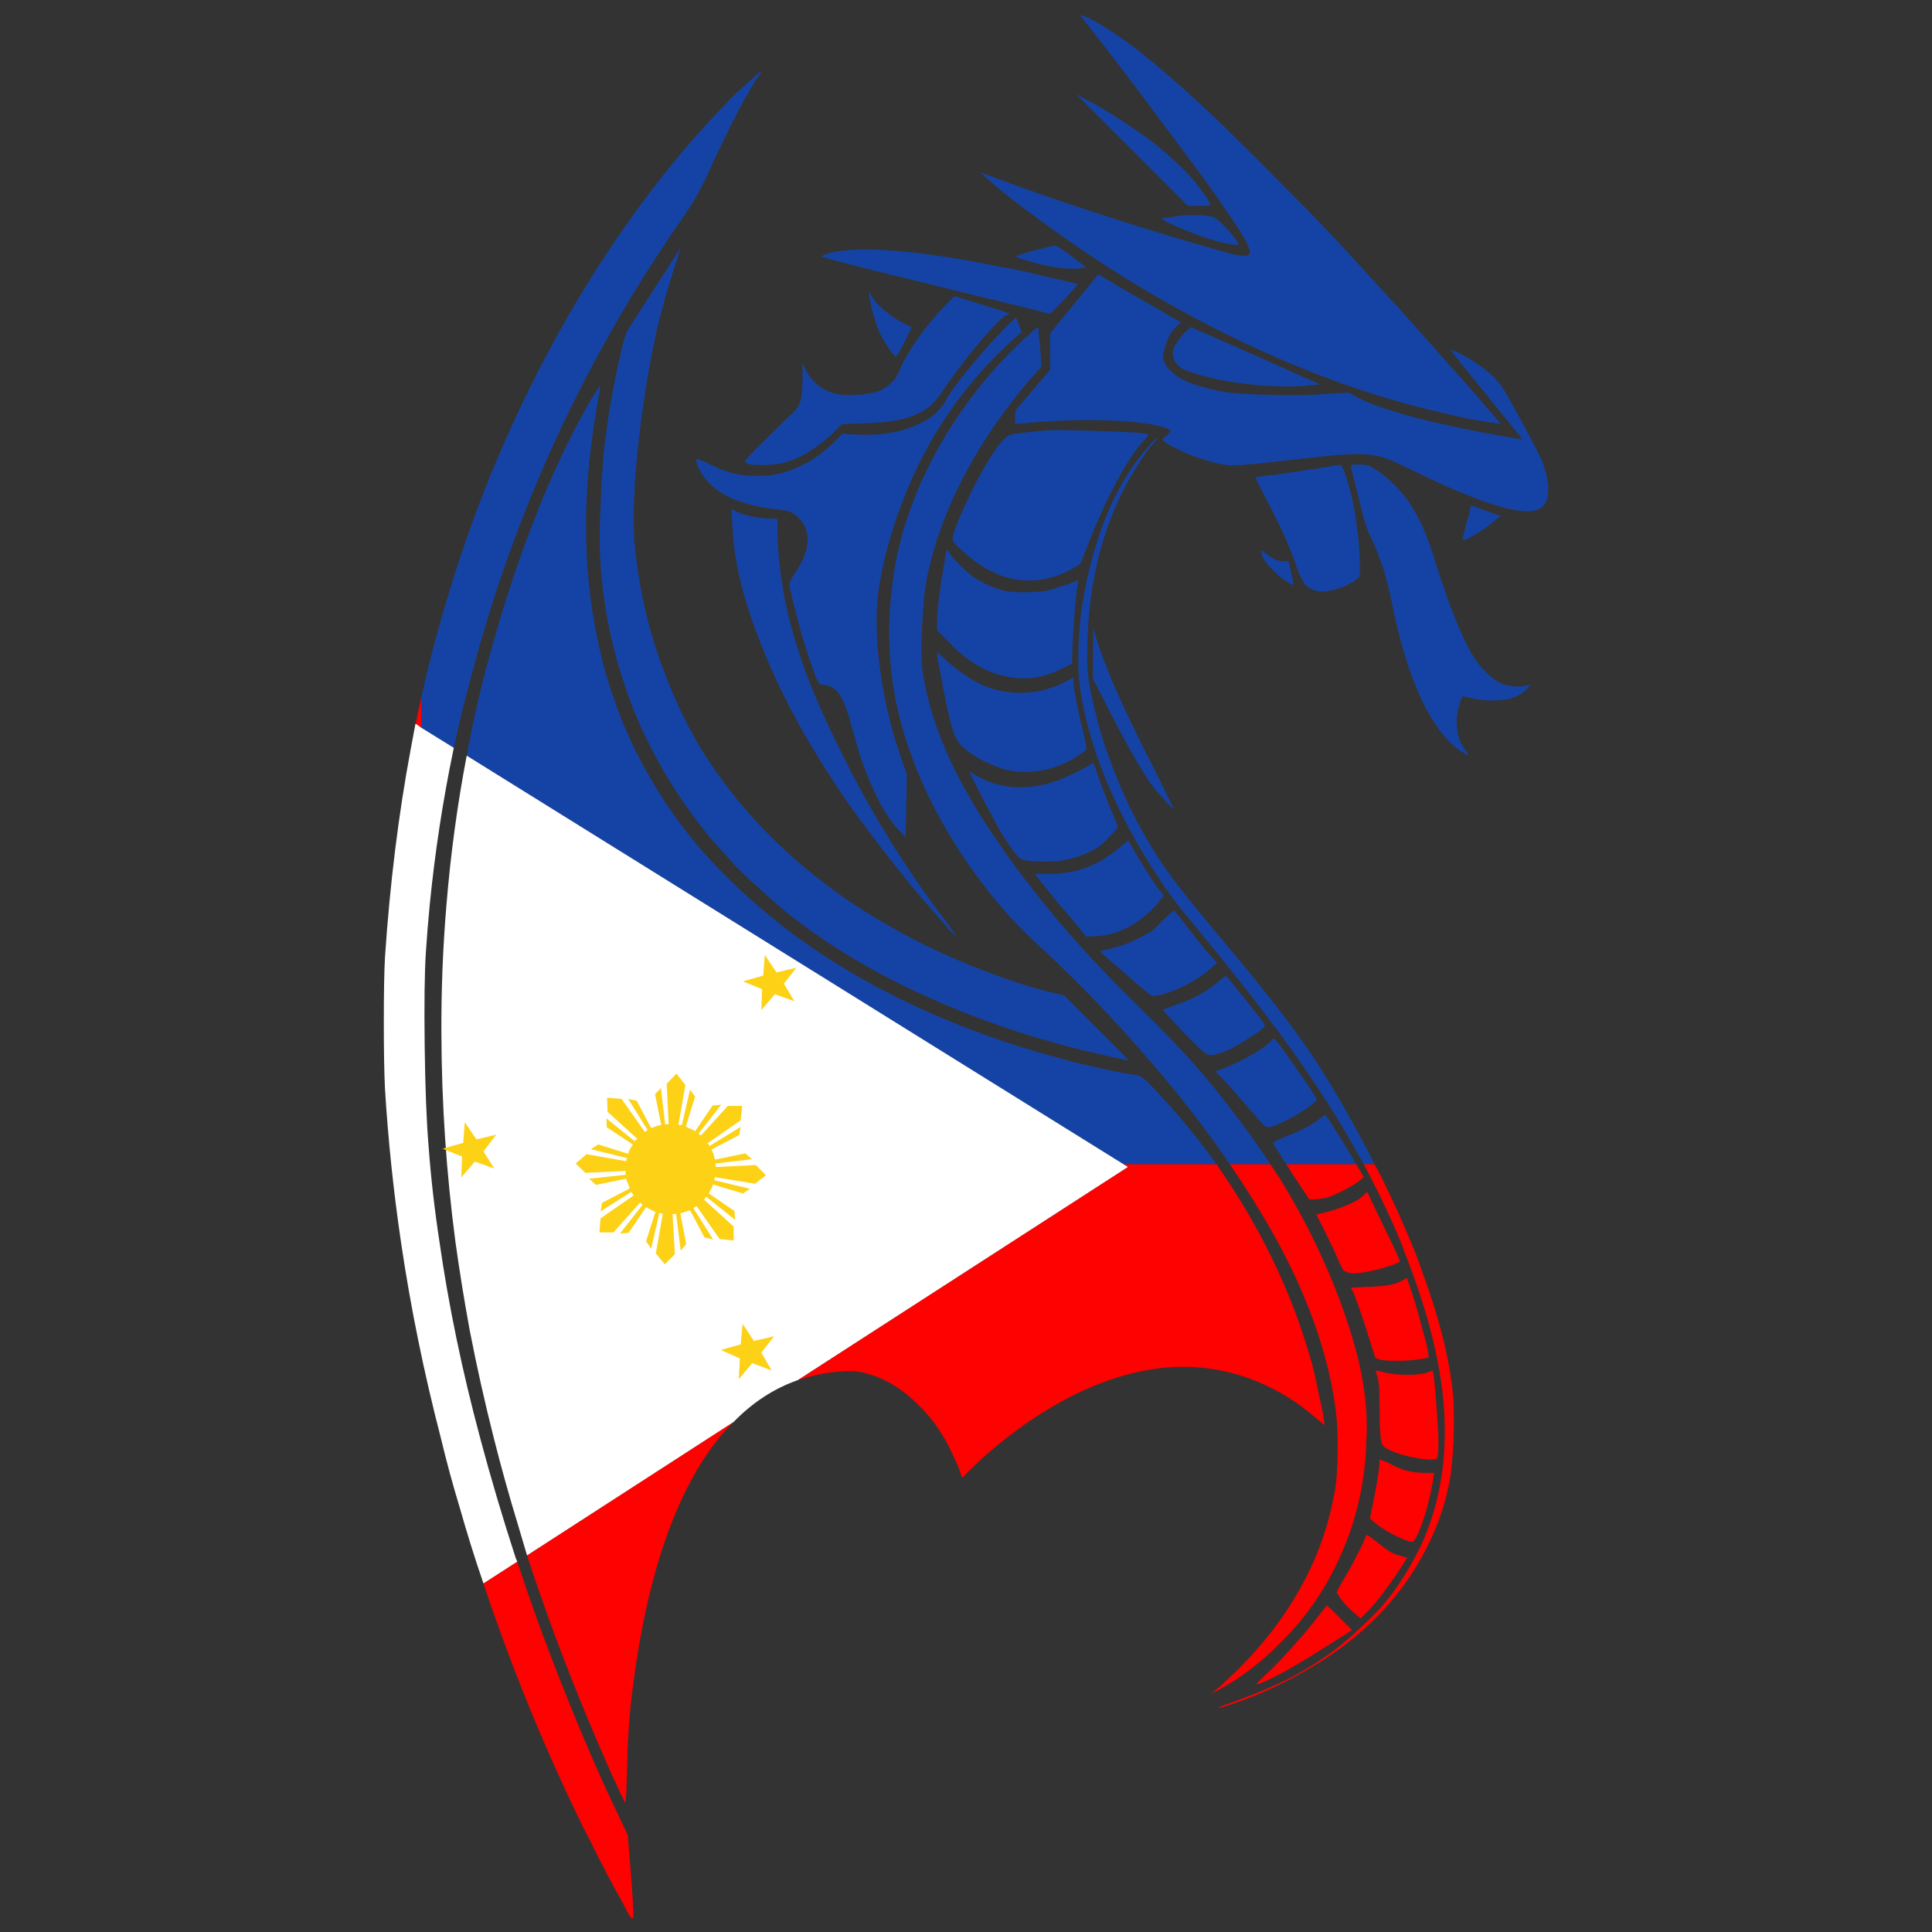 <?xml version="1.0" encoding="utf-8"?>
<!-- Generator: Adobe Illustrator 16.0.0, SVG Export Plug-In . SVG Version: 6.00 Build 0)  -->
<!DOCTYPE svg PUBLIC "-//W3C//DTD SVG 1.1//EN" "http://www.w3.org/Graphics/SVG/1.1/DTD/svg11.dtd">
<svg version="1.1" id="Layer_1" xmlns="http://www.w3.org/2000/svg" xmlns:xlink="http://www.w3.org/1999/xlink" x="0px" y="0px"
	 width="300px" height="300px" viewBox="0 0 300 300" enable-background="new 0 0 300 300" xml:space="preserve">
<rect x="0" y="0" width="300" height="300" fill="#333333" stroke="none"/>
<g>
	<path fill-rule="evenodd" clip-rule="evenodd" fill="#1543A5" d="M70.476,116.131l-5.076-3.142v-4.532
		c0.282-1.249,0.564-2.497,0.846-3.747c2.054-8.46,4.572-16.738,7.554-24.835c3.907-10.474,8.5-20.364,13.777-29.67
		c5.277-9.306,11.139-17.867,17.584-25.682c1.249-1.531,2.941-3.464,5.076-5.801c2.175-2.336,3.565-3.787,4.169-4.351l2.176-1.933
		c0.805-0.766,1.309-1.208,1.511-1.33c0.201-0.081,0.1,0.161-0.302,0.725c-0.685,0.886-1.853,2.9-3.505,6.043
		c-1.611,3.183-3.163,6.425-4.653,9.729c-0.564,1.168-1.088,2.175-1.572,3.021c-0.483,0.846-1.087,1.792-1.813,2.84
		C94.445,50.346,85.16,68.474,78.392,87.851c-1.934,5.56-3.646,11.179-5.137,16.859C72.208,108.497,71.281,112.304,70.476,116.131z
		 M183.233,35.4c-2.417-1.007-3.243-1.531-2.478-1.571c0.202,0,0.825-0.081,1.873-0.242c0.927-0.161,1.995-0.222,3.203-0.182
		c1.209,0,2.054,0.101,2.538,0.302c0.483,0.161,1.328,0.906,2.537,2.236c1.008,1.208,1.471,1.894,1.391,2.055
		c-0.08,0.121-0.887,0.02-2.417-0.302C187.907,37.213,185.69,36.447,183.233,35.4z M159.606,40.476
		c-1.088-0.282-1.692-0.483-1.813-0.604c-0.042-0.08,0.201-0.201,0.725-0.362s1.168-0.363,1.935-0.604
		c1.933-0.483,3.04-0.746,3.323-0.786c0.24,0,1.106,0.543,2.598,1.631l2.236,1.753l-0.786,0.121
		c-0.523,0.121-1.289,0.141-2.297,0.06c-1.047-0.08-2.034-0.221-2.96-0.423C161.68,41.1,160.693,40.838,159.606,40.476z
		 M167.1,14.613l1.571,0.846c1.65,0.846,3.544,1.974,5.68,3.384c2.094,1.369,3.786,2.558,5.075,3.565
		c1.089,0.886,2.236,1.893,3.445,3.021c1.167,1.128,2.055,2.054,2.659,2.78c0.564,0.725,1.106,1.45,1.631,2.175
		c0.524,0.806,0.786,1.29,0.786,1.451c0,0.081-0.585,0.121-1.753,0.121h-1.752L167.1,14.613z M131.206,38.905
		c2.296-0.282,5.6-0.202,9.91,0.241c4.27,0.443,9.024,1.208,14.262,2.297c1.813,0.281,4.25,0.805,7.312,1.571
		c3.021,0.685,4.571,1.047,4.652,1.087c0.08,0.04-0.604,0.826-2.054,2.357l-2.236,2.296l-2.056-0.544
		c-12.608-3.102-21.31-5.236-26.104-6.405c-4.915-1.249-7.352-1.914-7.312-1.994c0.081-0.121,0.523-0.302,1.329-0.544
		C129.674,39.066,130.44,38.945,131.206,38.905z M225.049,93.712c1.088,2.86,1.975,4.955,2.659,6.284
		c1.007,2.055,2.135,3.626,3.384,4.713c0.04,0.081,0.102,0.141,0.182,0.182c1.249,1.128,2.577,1.692,3.988,1.692
		c0.322,0.04,0.686,0.04,1.088,0c0.322-0.04,0.563-0.081,0.725-0.121l0.604-0.121l-0.725,0.785
		c-0.564,0.524-1.188,0.907-1.873,1.148c-0.726,0.282-1.633,0.443-2.72,0.483c-1.572,0.081-3.203-0.121-4.896-0.604
		c-0.2-0.08-0.342-0.06-0.422,0.061c-0.081,0.161-0.223,0.543-0.423,1.147c-0.403,1.249-0.524,2.538-0.363,3.868
		c0.161,1.249,0.563,2.296,1.208,3.143c0.04,0.04,0.08,0.1,0.122,0.181c0.362,0.443,0.482,0.665,0.362,0.665
		c-0.04,0.04-0.362-0.121-0.967-0.483c-0.162-0.121-0.344-0.242-0.544-0.362c-1.974-1.451-3.826-3.928-5.56-7.433
		c-0.604-1.329-1.189-2.739-1.752-4.23c-1.047-2.9-1.953-6.163-2.72-9.789c-0.523-2.659-1.067-4.895-1.632-6.708
		c-0.604-1.813-1.289-3.525-2.054-5.136c-0.443-0.806-1.028-2.719-1.753-5.741c-0.726-2.981-1.128-4.612-1.208-4.895
		c0-0.121,0.06-0.202,0.181-0.242c0.121-0.041,0.483-0.061,1.088-0.061c0.564,0,1.008,0.041,1.329,0.121
		c0.241,0.04,0.625,0.241,1.148,0.604c0.806,0.443,1.752,1.188,2.841,2.235c1.047,1.047,1.873,2.035,2.477,2.961
		c0.725,1.088,1.39,2.256,1.994,3.505c0.563,1.33,1.067,2.639,1.511,3.928C223.096,88.072,224.002,90.812,225.049,93.712z
		 M232.422,79.935l0.604,0.121l-0.847,0.725c-0.886,0.806-1.933,1.551-3.142,2.236c-1.128,0.685-1.772,0.947-1.935,0.786
		c-0.04-0.04,0.082-0.564,0.362-1.571c0.283-1.007,0.524-1.894,0.726-2.659c0.121-0.725,0.202-1.087,0.242-1.087
		s0.604,0.201,1.691,0.604C231.294,79.532,232.06,79.814,232.422,79.935z M233.086,65.855l-1.088-0.181
		c-0.805-0.081-2.355-0.342-4.652-0.785c-2.337-0.524-4.149-0.947-5.438-1.27c-8.984-2.215-17.986-5.418-27.011-9.607
		c-9.145-4.19-18.149-9.286-27.012-15.288c-2.699-1.854-5.519-3.868-8.46-6.043c-2.94-2.216-5.095-3.969-6.466-5.257l-0.785-0.665
		l7.131,2.599c3.705,1.329,8.319,2.88,13.838,4.652s10.514,3.283,14.985,4.532c2.255,0.685,3.747,1.068,4.472,1.148
		c0.765,0.121,1.249,0.02,1.45-0.302c0.202-0.322-0.262-1.43-1.39-3.323c-1.168-1.853-3.062-4.613-5.681-8.279
		c-2.094-2.819-5.276-7.09-9.547-12.811c-4.352-5.761-7.533-9.89-9.548-12.388c-0.12-0.242,0-0.282,0.362-0.121
		c0.403,0.121,1.027,0.422,1.874,0.906c1.974,1.088,4.311,2.679,7.01,4.773c2.699,2.135,5.902,4.915,9.607,8.339
		c1.209,1.088,4.068,3.868,8.581,8.34c4.472,4.511,7.513,7.593,9.124,9.245l3.264,3.444c0.765,0.806,2.356,2.538,4.773,5.197
		c1.975,2.175,3.384,3.707,4.23,4.592c0.725,0.806,2.417,2.699,5.076,5.681c2.617,2.981,4.712,5.337,6.283,7.07L233.086,65.855z
		 M225.774,54.495c0.402,0.121,0.847,0.322,1.329,0.604c1.047,0.564,2.115,1.249,3.203,2.055c1.127,0.846,1.993,1.672,2.598,2.478
		c0.484,0.604,1.572,2.477,3.264,5.62c1.692,3.102,2.779,5.197,3.263,6.285c0.847,2.256,1.148,4.069,0.907,5.438
		c-0.201,1.37-0.967,2.155-2.297,2.356c-1.449,0.242-3.786-0.181-7.01-1.269c-3.183-1.087-6.989-2.719-11.421-4.895
		c-1.893-0.927-3.202-1.531-3.928-1.813c-1.128-0.443-2.235-0.705-3.323-0.786c-1.047-0.08-2.478-0.06-4.29,0.061
		c-1.209,0.081-3.585,0.322-7.13,0.726c-5.036,0.604-8.22,0.906-9.548,0.906c-1.369-0.041-2.981-0.383-4.835-1.027
		c-0.966-0.282-2.074-0.725-3.323-1.33c-1.249-0.564-2.055-1.007-2.417-1.33c-0.242-0.161-0.343-0.282-0.302-0.362
		c0.04-0.081,0.262-0.282,0.664-0.604c0.442-0.363,0.624-0.625,0.544-0.786s-0.503-0.343-1.269-0.544
		c-1.935-0.564-4.975-0.906-9.124-1.027c-4.11-0.081-8.279,0.081-12.51,0.483l-1.208,0.121l0.06-2.115l5.379-6.284v-5.681
		l7.493-9.185l1.933,1.148c1.129,0.725,3.283,1.974,6.467,3.747l4.472,2.599l-0.665,0.543c-0.403,0.323-0.785,0.806-1.147,1.45
		c-0.323,0.645-0.586,1.35-0.786,2.115c-0.16,0.564-0.242,0.946-0.242,1.148s0.082,0.503,0.242,0.907
		c0.483,1.087,1.53,2.034,3.142,2.839c1.612,0.766,3.747,1.37,6.406,1.813c1.289,0.202,3.727,0.343,7.312,0.423
		c3.584,0.081,6.445,0.02,8.58-0.181l3.144-0.181l1.691,0.906c1.33,0.685,3.103,1.35,5.317,1.994c2.216,0.725,5.015,1.45,8.4,2.175
		c1.893,0.443,4.29,0.927,7.189,1.451c2.861,0.523,4.311,0.765,4.352,0.725c0.04-0.04-1.813-2.357-5.561-6.949
		c-3.786-4.633-5.639-6.969-5.559-7.01C225.23,54.213,225.412,54.293,225.774,54.495z M188.914,180.789h-14.442L72.47,117.34
		c0.08-0.322,0.141-0.645,0.181-0.967c0-0.161,0.02-0.282,0.06-0.363c0.725-3.787,1.572-7.554,2.538-11.3
		c1.572-6.083,3.424-12.166,5.56-18.249c3.464-9.75,7.17-17.967,11.119-24.655c0.806-1.329,1.229-1.974,1.269-1.933
		c0.04,0.04-0.101,0.967-0.423,2.779c-2.175,12.086-2.356,23.325-0.543,33.719c0.483,2.86,1.108,5.64,1.873,8.339
		c1.168,4.029,2.659,7.917,4.472,11.663c1.45,2.9,3.062,5.7,4.834,8.399c1.45,2.135,2.92,4.109,4.411,5.922s3.263,3.727,5.317,5.741
		c1.37,1.37,2.82,2.719,4.351,4.049c10.192,8.903,22.902,15.952,38.13,21.15c3.343,1.128,7.029,2.215,11.058,3.262
		c3.988,1.008,7.271,1.692,9.851,2.055c0.402,0.082,0.766,0.263,1.087,0.544c0.323,0.242,1.028,0.947,2.115,2.115
		C183.073,173.195,186.135,176.921,188.914,180.789z M117.488,69.602c1.208-1.208,2.679-2.659,4.411-4.351
		c0.967-0.887,1.571-1.491,1.813-1.813c0.242-0.282,0.443-0.705,0.604-1.269c0.121-0.483,0.201-0.987,0.242-1.511
		c0.04-0.524,0.06-1.229,0.06-2.115v-2.176l0.423,0.907c0.443,0.927,1.048,1.732,1.813,2.417c0.766,0.645,1.652,1.108,2.659,1.39
		c0.806,0.242,1.914,0.322,3.323,0.242c1.411-0.081,2.578-0.262,3.505-0.544c0.766-0.282,1.45-0.725,2.054-1.329
		c0.604-0.564,1.027-1.209,1.27-1.934c0.483-1.249,1.41-2.86,2.779-4.834c1.37-1.934,2.739-3.606,4.109-5.016l1.632-1.692
		l6.405,1.994c0.563,0.161,1.047,0.322,1.45,0.483c0.443,0.121,0.664,0.201,0.664,0.242s-0.06,0.101-0.181,0.181
		c-0.08,0.041-0.161,0.061-0.241,0.061c-0.524,0.202-1.732,1.39-3.626,3.565c-1.895,2.215-3.687,4.512-5.378,6.888
		c-1.127,1.692-1.954,2.8-2.477,3.324c-0.564,0.564-1.27,1.047-2.115,1.45c-1.088,0.523-2.236,0.887-3.444,1.088
		c-1.208,0.242-2.84,0.403-4.895,0.483l-3.625,0.121l-0.725,0.726c-0.484,0.564-1.208,1.229-2.176,1.994
		c-1.007,0.766-1.873,1.37-2.599,1.813c-1.127,0.645-2.196,1.108-3.202,1.39c-0.967,0.282-2.035,0.423-3.203,0.423
		c-1.128,0.04-1.934,0-2.417-0.121c-0.443-0.08-0.665-0.241-0.665-0.483C115.736,71.475,116.32,70.811,117.488,69.602z
		 M101.958,51.353c-0.805,3.707-1.45,7.231-1.934,10.575c-0.725,4.915-1.208,9.346-1.45,13.294c-0.242,3.989-0.242,7.211,0,9.668
		c0.725,7.05,2.296,13.657,4.713,19.82c1.531,4.069,3.404,7.957,5.62,11.663c0.726,1.127,1.471,2.256,2.236,3.384
		c5.519,7.896,12.689,14.805,21.512,20.727c2.417,1.571,4.955,3.082,7.614,4.532c3.545,1.934,7.533,3.767,11.964,5.5
		c4.392,1.731,8.3,2.98,11.724,3.746l1.269,0.302l5.016,5.017c1.329,1.328,2.519,2.517,3.565,3.565l1.451,1.511
		c0,0.04-0.706-0.102-2.115-0.424c-10.313-2.216-19.74-5.237-28.281-9.064c-8.581-3.786-16.073-8.218-22.479-13.294
		c-0.564-0.443-1.108-0.906-1.632-1.39c-1.007-0.887-2.074-1.833-3.203-2.84c-1.772-1.571-3.142-2.92-4.109-4.048
		c-1.37-1.531-2.276-2.538-2.719-3.021s-1.047-1.229-1.813-2.236c-2.981-3.787-5.539-7.775-7.674-11.964
		c-1.33-2.538-2.477-5.116-3.444-7.735c-0.483-1.289-0.927-2.598-1.329-3.928c-1.854-5.841-2.941-11.904-3.263-18.188
		c-0.121-1.531-0.101-4.21,0.06-8.037c0.161-3.868,0.343-6.788,0.544-8.762c0.242-2.095,0.584-4.492,1.028-7.191
		c0.483-2.659,0.966-5.056,1.45-7.191c0.242-1.208,0.463-2.095,0.665-2.659c0.161-0.564,0.342-1.047,0.543-1.451l8.158-12.69
		c0.041,0-0.281,1.048-0.967,3.143C103.751,44.464,102.845,47.687,101.958,51.353z M113.742,81.808l-0.181-2.78l0.906,0.484
		c0.523,0.241,1.37,0.483,2.538,0.725c1.088,0.202,1.994,0.302,2.719,0.302h0.967l0.06,3.263c0.121,2.578,0.383,5.036,0.786,7.372
		c0.362,2.377,0.946,4.935,1.752,7.675c0.564,1.893,1.208,3.847,1.934,5.861c1.41,3.667,3.143,7.554,5.197,11.663
		c0.604,1.249,1.25,2.538,1.934,3.867c3.666,7.01,7.856,13.757,12.569,20.243c0.564,0.765,1.148,1.531,1.753,2.296
		c1.168,1.612,1.752,2.458,1.752,2.538c0,0.081-0.323-0.221-0.967-0.906c-0.644-0.725-1.792-2.034-3.444-3.928
		c-0.04-0.04-0.08-0.081-0.12-0.121c-2.901-3.384-5.661-6.828-8.279-10.333c-2.699-3.504-5.076-6.889-7.13-10.152
		c-0.766-1.168-1.491-2.336-2.176-3.504c-2.377-3.949-4.431-7.835-6.164-11.663c-0.805-1.772-1.551-3.545-2.235-5.317
		C115.333,92.786,113.943,86.924,113.742,81.808z M117.427,73.892c1.37,0.041,2.599-0.081,3.687-0.363
		c1.007-0.242,2.135-0.664,3.384-1.269c1.007-0.484,1.914-1.027,2.719-1.632c0.846-0.644,1.672-1.35,2.478-2.115l1.087-1.148
		l2.236,0.121c3.303,0.161,6.184-0.242,8.641-1.208c2.498-0.927,4.25-2.316,5.257-4.17c0.725-1.289,1.873-2.88,3.444-4.773
		c1.531-1.894,3.424-4.029,5.681-6.406l1.692-1.631c0.04,0,0.2,0.362,0.482,1.087l0.424,1.208l-1.148,0.967
		c-1.732,1.531-3.585,3.404-5.56,5.62c-1.893,2.176-3.504,4.271-4.834,6.285c-2.619,3.827-4.834,8.037-6.647,12.63
		c-1.813,4.552-3.102,9.043-3.868,13.475c-0.644,3.787-0.624,8.198,0.061,13.233c0.04,0.323,0.08,0.625,0.12,0.906
		c0.564,3.948,1.471,7.835,2.719,11.663c0.242,0.765,0.504,1.551,0.786,2.356l0.543,1.511l-0.181,9.789l-1.087-1.148
		c-1.411-1.531-2.719-3.625-3.928-6.284c-0.887-1.894-1.672-3.968-2.357-6.224c-0.282-0.967-0.564-1.954-0.846-2.961
		c-0.645-2.538-1.31-4.371-1.995-5.499c-0.725-1.047-1.591-1.571-2.598-1.571c-0.242,0-0.443-0.061-0.604-0.181
		c-0.08-0.121-0.262-0.463-0.543-1.027c-0.041-0.161-0.081-0.302-0.121-0.423c-0.483-1.168-1.047-2.819-1.692-4.955
		c-0.725-2.377-1.47-5.217-2.236-8.521c-0.04-0.322-0.04-0.604,0-0.846c0.081-0.202,0.362-0.685,0.846-1.451
		c1.208-1.772,1.854-3.384,1.934-4.834c0.081-1.451-0.383-2.679-1.39-3.686c-0.443-0.443-0.866-0.745-1.269-0.906
		c-0.363-0.161-0.927-0.282-1.692-0.363c-3.183-0.322-5.861-1.007-8.037-2.054c-2.135-1.128-3.626-2.558-4.472-4.291
		c-0.403-0.926-0.524-1.43-0.363-1.511c0.121-0.08,0.745,0.161,1.874,0.726c1.45,0.725,2.679,1.208,3.686,1.45
		C114.829,73.751,116.058,73.892,117.427,73.892z M213.447,180.789h-1.692c-4.189-7.735-9.366-15.61-15.529-23.627
		c-1.531-2.015-3.565-4.613-6.104-7.796c-2.498-3.062-4.21-5.156-5.136-6.285c-0.847-1.007-1.553-1.873-2.115-2.598
		c-0.121-0.121-0.202-0.242-0.242-0.362c-0.645-0.766-1.471-1.914-2.477-3.445c-3.506-5.237-6.346-10.515-8.521-15.832
		c-0.604-1.491-1.148-2.981-1.632-4.471c-1.209-3.707-2.015-7.211-2.418-10.515c-0.04-0.362-0.08-0.746-0.12-1.148
		c-0.041-1.249-0.041-2.779,0-4.592c0.12-2.377,0.322-4.472,0.604-6.285c1.731-10.474,5.076-18.551,10.03-24.231
		c0.404-0.483,0.766-0.886,1.089-1.208c0.32-0.322,0.482-0.463,0.482-0.423c0.041,0.081-0.181,0.403-0.664,0.967
		c-0.685,0.765-1.471,1.873-2.357,3.323c-0.927,1.45-1.691,2.779-2.296,3.988c-1.813,3.706-3.143,7.432-3.988,11.179
		c-0.886,3.747-1.39,7.856-1.511,12.328c-0.04,1.893-0.04,3.183,0,3.867c0,0.322,0.04,0.685,0.121,1.087
		c0,0.443,0.061,0.947,0.181,1.511c0.604,3.384,1.471,6.768,2.599,10.152c0.524,1.49,1.089,2.98,1.692,4.471
		c1.974,4.834,4.33,9.286,7.07,13.355c0.966,1.41,1.933,2.719,2.9,3.928c0.442,0.604,1.067,1.39,1.873,2.356
		c0.887,1.087,2.015,2.457,3.384,4.109c6.325,7.533,10.655,12.972,12.992,16.315c2.417,3.264,5.116,7.574,8.098,12.933
		C211.091,176.217,212.319,178.532,213.447,180.789z M178.218,67.427c0.161,0.04-0.02,0.342-0.543,0.906
		c-1.289,1.37-2.7,3.484-4.23,6.345c-1.531,2.86-3.002,6.063-4.411,9.608c-0.725,1.934-1.148,3.001-1.269,3.203
		c-0.202,0.202-0.745,0.544-1.633,1.027c-0.925,0.483-1.751,0.826-2.478,1.027c-2.375,0.765-4.813,0.805-7.312,0.121
		c-2.457-0.726-4.794-2.135-7.009-4.23c-0.564-0.564-0.907-0.887-1.028-0.967c-0.242-0.282-0.363-0.563-0.363-0.846
		c-0.04-0.403,0.343-1.551,1.148-3.444c1.087-2.538,2.315-5.036,3.686-7.494c1.411-2.417,2.539-3.988,3.384-4.713
		c0.363-0.322,0.786-0.523,1.271-0.604c0.523-0.08,2.255-0.262,5.196-0.543c1.289-0.081,4.068-0.041,8.338,0.121
		C175.236,67.063,177.653,67.225,178.218,67.427z M204.987,59.691l-1.813,0.182c-2.176,0.201-4.794,0.181-7.855-0.061
		c-3.062-0.282-5.64-0.705-7.735-1.269c-1.813-0.443-3.122-0.866-3.928-1.269c-0.725-0.402-1.188-0.927-1.39-1.571
		c-0.201-0.564-0.182-1.168,0.061-1.813c0.322-0.645,0.886-1.41,1.692-2.296c0.524-0.524,0.826-0.785,0.906-0.785
		c0.04,0,2.8,1.208,8.278,3.625c5.519,2.458,9.225,4.109,11.119,4.955L204.987,59.691z M197.252,180.789h-6.283
		c-0.928-1.409-1.914-2.821-2.961-4.23c-3.464-4.754-7.595-9.81-12.388-15.167c-4.754-5.318-9.528-10.173-14.322-14.563
		c-1.732-1.611-3.182-3.062-4.351-4.351c-0.564-0.604-1.148-1.269-1.753-1.994c-0.685-0.806-1.389-1.672-2.114-2.599
		c-4.552-5.881-8.137-12.025-10.756-18.43c-0.402-1.047-0.785-2.075-1.148-3.082c-1.37-3.949-2.276-7.835-2.719-11.663
		c-0.161-1.329-0.262-2.638-0.302-3.928c-0.161-2.9-0.061-5.902,0.302-9.003c0.322-3.102,0.846-5.942,1.571-8.521
		c1.49-5.398,3.847-10.756,7.07-16.074c3.263-5.277,7.11-10.011,11.542-14.2c1.571-1.451,2.417-2.175,2.538-2.175l0.06,0.06
		c0,0.121,0,0.221,0,0.302c0,0.242,0.101,1.269,0.303,3.082l0.182,2.659l-1.873,2.115c-4.392,5.156-7.937,10.434-10.636,15.832
		c-2.739,5.398-4.572,10.756-5.5,16.074c-0.201,1.37-0.382,3.505-0.543,6.406c-0.121,2.94-0.121,4.975,0,6.103
		c0.04,0.443,0.101,0.866,0.181,1.269c0.523,3.545,1.592,7.231,3.203,11.059c0.081,0.161,0.161,0.362,0.242,0.604
		c1.772,4.149,4.25,8.58,7.433,13.294c2.497,3.706,5.176,7.312,8.037,10.816c0.523,0.644,1.047,1.289,1.57,1.934
		c3.465,4.149,7.654,8.642,12.568,13.476c3.909,3.826,6.989,7.029,9.246,9.607c2.217,2.497,4.634,5.519,7.252,9.064
		C194.433,176.579,195.883,178.653,197.252,180.789z M195.863,85.675c0-0.121,0.06-0.161,0.181-0.121
		c0.08,0.041,0.302,0.202,0.665,0.483c0.483,0.402,0.906,0.685,1.269,0.846c0.443,0.161,0.907,0.242,1.39,0.242h0.726l0.725,3.383
		c0.042,0.242,0.021,0.343-0.06,0.302c-0.081,0-0.362-0.141-0.847-0.422c-1.047-0.685-1.975-1.491-2.779-2.417
		C196.285,87.045,195.863,86.279,195.863,85.675z M194.957,74.134c0.08-0.04,0.685-0.141,1.813-0.302
		c1.007-0.081,2.8-0.322,5.378-0.725c2.578-0.362,4.209-0.625,4.895-0.786c0.563-0.081,0.927-0.141,1.087-0.181
		c0.08,0,0.303,0.423,0.666,1.269c0.321,0.886,0.623,1.874,0.906,2.961c0.402,1.571,0.725,3.304,0.967,5.197
		c0.282,1.974,0.442,3.868,0.482,5.68v2.236l-0.664,0.604c-0.645,0.483-1.551,0.927-2.72,1.329
		c-1.248,0.363-2.215,0.504-2.899,0.423c-0.968-0.161-1.692-0.523-2.177-1.087c-0.523-0.645-1.047-1.752-1.57-3.324
		c-0.887-2.659-2.478-6.144-4.774-10.454C195.379,75.081,194.915,74.134,194.957,74.134z M210.607,180.789H199.73
		c-1.37-2.176-2.074-3.284-2.115-3.324c0-0.04,0.181-0.142,0.543-0.302c0.364-0.201,0.807-0.403,1.33-0.604
		c1.249-0.483,2.376-0.986,3.384-1.511c0.967-0.523,1.672-0.986,2.115-1.391c0.403-0.32,0.645-0.482,0.725-0.482
		c0.08-0.041,0.182,0.04,0.303,0.242c0.283,0.362,1.147,1.711,2.599,4.048C209.499,178.916,210.164,180.023,210.607,180.789z
		 M197.313,161.693c0.241-0.281,0.402-0.424,0.482-0.424c0.202,0,1.37,1.552,3.506,4.654c2.175,3.062,3.223,4.693,3.142,4.895
		c-0.04,0.16-0.624,0.645-1.753,1.45c-1.128,0.725-2.094,1.289-2.899,1.691c-0.402,0.202-0.847,0.403-1.33,0.604
		c-0.442,0.201-0.785,0.323-1.027,0.363c-0.362,0.08-0.563,0.12-0.604,0.12c-0.161-0.04-0.343-0.142-0.545-0.302
		c-0.241-0.201-1.208-1.289-2.899-3.264c-1.37-1.611-2.479-2.859-3.323-3.746l-1.33-1.391l1.208-0.422
		c1.33-0.484,2.761-1.169,4.29-2.055C195.763,162.982,196.789,162.257,197.313,161.693z M180.515,156.8l1.994-0.727
		c1.289-0.442,2.478-0.946,3.564-1.511c1.128-0.645,2.096-1.288,2.9-1.933c0.806-0.726,1.27-1.089,1.391-1.089
		c0.08,0,1.107,1.25,3.082,3.748c1.975,2.497,2.961,3.786,2.961,3.866c0,0.363-0.866,1.068-2.599,2.114
		c-1.732,1.129-3.102,1.854-4.11,2.177c-0.725,0.241-1.187,0.362-1.389,0.362c-0.362,0.04-0.704-0.02-1.028-0.182
		c-0.442-0.242-1.61-1.349-3.504-3.323L180.515,156.8z M181.662,141.873c0.362-0.322,0.563-0.483,0.604-0.483
		c0.08,0,0.967,1.087,2.659,3.263c1.732,2.256,2.84,3.606,3.323,4.049l0.725,0.786l-0.785,0.725
		c-1.047,0.967-2.337,1.853-3.867,2.659c-1.571,0.806-2.961,1.35-4.169,1.632c-0.524,0.08-0.907,0.12-1.148,0.12
		c-0.161,0-0.322-0.08-0.484-0.241c-0.645-0.483-2.094-1.712-4.351-3.687c-2.296-1.974-3.425-2.961-3.384-2.961
		c0.041-0.04,0.725-0.221,2.056-0.543c1.368-0.323,2.697-0.826,3.987-1.511c0.887-0.443,1.551-0.806,1.993-1.088
		c0.404-0.322,0.947-0.846,1.633-1.571C180.937,142.578,181.341,142.196,181.662,141.873z M169.215,134.501
		c1.047-0.443,1.913-0.907,2.598-1.391c0.726-0.443,1.41-0.946,2.055-1.511c0.765-0.685,1.209-1.047,1.329-1.087
		c0.04,0,0.121,0.121,0.242,0.363s0.281,0.543,0.483,0.907c0.563,0.966,1.209,2.034,1.934,3.202c0.766,1.209,1.39,2.155,1.873,2.84
		l0.968,1.208l-0.544,0.725c-0.162,0.202-0.344,0.443-0.545,0.726c-0.281,0.282-0.604,0.604-0.966,0.967
		c-1.25,1.208-2.619,2.155-4.11,2.839c-1.49,0.685-3.021,1.047-4.592,1.088l-1.269,0.06l-3.082-3.747
		c-0.403-0.443-0.766-0.846-1.088-1.208c-1.491-1.853-2.478-3.082-2.961-3.686l-0.847-1.087h1.995c1.248,0,2.396-0.101,3.443-0.302
		C167.18,135.247,168.207,134.944,169.215,134.501z M155.074,128.64c-0.686-1.249-1.611-3.001-2.779-5.257
		c-1.209-2.296-1.793-3.464-1.753-3.505c0.04-0.04,0.423,0.161,1.148,0.604c1.691,1.007,3.645,1.591,5.861,1.752
		c2.175,0.121,4.391-0.221,6.646-1.027c0.726-0.282,1.693-0.705,2.901-1.269c1.128-0.564,1.854-0.967,2.175-1.208
		c0.242-0.161,0.383-0.242,0.423-0.242c0.041,0,0.141,0.181,0.303,0.543c0.161,0.403,0.321,0.867,0.483,1.39
		c0.442,1.289,1.047,2.901,1.813,4.834c0.362,0.765,0.665,1.471,0.907,2.115c0.241,0.604,0.362,0.927,0.362,0.967
		c0,0.201-0.423,0.726-1.27,1.571c-0.766,0.847-1.45,1.451-2.055,1.813c-0.645,0.403-1.471,0.786-2.477,1.148
		c-1.007,0.362-2.015,0.625-3.021,0.786c-0.967,0.121-2.176,0.161-3.626,0.121c-1.45-0.081-2.316-0.222-2.599-0.423
		c-0.362-0.201-0.847-0.746-1.451-1.632C156.464,130.916,155.799,129.888,155.074,128.64z M166.676,105.194v0.604
		c0,0.483,0.141,1.43,0.424,2.839c0.241,1.451,0.583,3.042,1.027,4.774c0.2,0.846,0.362,1.571,0.483,2.175
		c0.04,0.363,0.061,0.625,0.061,0.786c0,0.08-0.021,0.12-0.061,0.12l-1.028,0.726c-1.65,1.168-3.504,1.954-5.559,2.357
		c-2.055,0.402-4.009,0.382-5.862-0.061c-0.845-0.241-1.893-0.645-3.142-1.208c-1.168-0.563-2.135-1.168-2.9-1.813
		c-0.04-0.04-0.101-0.08-0.181-0.12c-0.645-0.524-1.128-1.088-1.451-1.692c-0.362-0.645-0.725-1.772-1.087-3.384
		c-0.242-0.967-0.564-2.478-0.967-4.532c-0.12-0.765-0.241-1.45-0.362-2.055c-0.201-1.087-0.362-1.913-0.483-2.477l-0.061-0.967
		l1.148,1.027c0.966,0.927,1.974,1.732,3.021,2.417c0.362,0.242,0.725,0.484,1.088,0.725c1.489,0.887,2.899,1.471,4.23,1.753
		c1.61,0.402,3.323,0.503,5.136,0.302c1.854-0.242,3.546-0.746,5.075-1.511L166.676,105.194z M169.758,97.398l0.424,1.571
		c0.482,1.652,1.188,3.565,2.114,5.741c0.282,0.806,0.625,1.632,1.027,2.478c1.088,2.497,2.538,5.56,4.352,9.185
		c0.523,1.007,1.066,2.074,1.631,3.203c0.765,1.571,1.45,2.96,2.055,4.169c0.563,1.128,0.847,1.712,0.847,1.753
		c-0.122,0.081-0.604-0.383-1.451-1.39c-0.926-0.967-1.61-1.772-2.055-2.417c-0.805-1.168-1.813-2.8-3.021-4.895
		c-0.08-0.12-0.16-0.261-0.241-0.422c-1.088-1.974-2.195-4.069-3.324-6.285l-2.417-4.713L169.758,97.398z M147.037,85.373
		c0.081,0,0.222,0.182,0.423,0.544c0.242,0.403,0.786,1.028,1.632,1.873c0.886,0.846,1.571,1.451,2.055,1.813
		c0.604,0.403,1.37,0.826,2.296,1.27c0.968,0.402,1.794,0.685,2.479,0.846c0.725,0.202,1.831,0.282,3.323,0.242
		c1.489,0,2.679-0.101,3.564-0.302c0.403-0.081,0.906-0.242,1.511-0.483c0.604-0.161,1.128-0.322,1.572-0.483l1.57-0.604
		l-0.121,0.543c-0.161,0.927-0.343,2.739-0.543,5.438c-0.202,2.739-0.303,4.814-0.303,6.224l-0.062,0.786l-1.751,0.845
		c-0.604,0.322-1.249,0.584-1.935,0.786c-2.336,0.766-4.693,0.826-7.069,0.182c-0.242-0.041-0.484-0.101-0.726-0.182
		c-2.779-0.846-5.398-2.598-7.855-5.257l-1.571-1.571v-1.33c0-1.571,0.302-4.23,0.906-7.976c0.161-0.886,0.282-1.631,0.363-2.236
		C146.917,85.696,146.997,85.373,147.037,85.373z M140.088,50.084c0.967,0.483,1.451,0.745,1.451,0.785
		c0,0.121-0.383,0.906-1.148,2.357c-0.725,1.37-1.128,2.074-1.208,2.115c-0.161,0.081-0.564-0.363-1.209-1.329
		c-0.684-1.007-1.188-1.894-1.51-2.659c-0.322-0.806-0.625-1.692-0.907-2.659c-0.241-0.967-0.422-1.833-0.543-2.599l-0.121-0.967
		l0.362,0.665c0.282,0.685,0.887,1.411,1.813,2.176C137.953,48.774,138.96,49.479,140.088,50.084z"/>
	<path fill-rule="evenodd" clip-rule="evenodd" fill="#FE0101" d="M65.399,112.989l-0.846-0.604
		c0.242-1.289,0.524-2.598,0.846-3.928V112.989z M123.833,214.326l51.303-33.115l-0.664-0.422h14.442
		c0.442,0.685,0.906,1.368,1.389,2.055c2.177,3.263,4.15,6.587,5.923,9.971c3.102,5.921,5.559,12.085,7.371,18.49
		c0.364,1.249,0.727,2.82,1.089,4.714c0.443,1.933,0.746,3.403,0.906,4.41l0.061,0.847l-1.451-1.209
		c-1.007-0.846-1.751-1.431-2.235-1.752c-0.483-0.363-1.128-0.807-1.933-1.329c-10.072-6.165-21.09-6.325-33.055-0.484
		c-2.82,1.41-5.601,3.082-8.339,5.017c-0.846,0.604-1.672,1.229-2.479,1.872c-1.813,1.409-3.545,2.92-5.196,4.532l-1.571,1.571
		l-0.483-1.45c-0.685-1.651-1.431-3.202-2.236-4.653c-1.249-2.135-2.719-3.987-4.411-5.559c-2.739-2.659-5.721-4.27-8.943-4.834
		c-0.806-0.122-1.894-0.122-3.263,0c-1.33,0.12-2.638,0.342-3.928,0.664C125.364,213.863,124.599,214.084,123.833,214.326z
		 M75.068,245.869l5.257-3.384c2.215,6.769,4.693,13.556,7.433,20.364c2.82,7.09,5.56,13.395,8.218,18.913l1.511,3.203l0.484,6.043
		c0.322,4.188,0.443,6.445,0.362,6.768c-0.081,0.242-0.262,0.162-0.544-0.242c-0.121-0.16-0.483-0.845-1.088-2.054
		c-1.732-3.062-3.363-6.164-4.894-9.306c-0.443-0.847-0.866-1.673-1.27-2.478C84.575,271.531,79.419,258.922,75.068,245.869z
		 M113.923,220.791c-0.806,0.807-1.591,1.673-2.356,2.599c-0.886,1.089-1.732,2.276-2.538,3.566
		c-4.552,7.169-7.855,16.899-9.91,29.186c-0.523,3.223-0.947,6.366-1.269,9.428c-0.282,3.102-0.443,6.283-0.483,9.547
		c-0.041,1.37-0.081,2.518-0.121,3.445c-0.081,0.966-0.141,1.409-0.181,1.328c-0.121-0.12-0.887-1.732-2.297-4.834
		c-1.41-3.182-2.618-6.003-3.625-8.46c-3.505-8.42-6.606-16.778-9.306-25.077L113.923,220.791z M206.015,249.313
		c0.04,0,0.262,0.181,0.665,0.544c0.402,0.403,0.866,0.867,1.39,1.39l1.873,1.873l-2.84,1.813c-4.149,2.659-7.252,4.492-9.307,5.5
		c-0.806,0.402-1.45,0.705-1.933,0.906c-0.484,0.201-0.727,0.241-0.727,0.121c0-0.081,0.524-0.604,1.572-1.571
		c1.169-1.088,2.518-2.499,4.049-4.229c1.53-1.693,2.739-3.122,3.625-4.291c0.404-0.523,0.786-1.008,1.148-1.45L206.015,249.313z
		 M207.586,247.259c0-0.16,0.463-1.026,1.39-2.599c0.726-1.209,1.39-2.436,1.994-3.686c0.645-1.249,1.007-2.055,1.087-2.417
		c0.08-0.162,0.182-0.221,0.303-0.181c0.201,0.12,0.665,0.462,1.39,1.026c0.847,0.685,1.551,1.209,2.115,1.571
		c0.564,0.282,1.148,0.504,1.753,0.664l0.906,0.242l-0.967,1.511c-0.726,1.128-1.612,2.396-2.659,3.808
		c-1.088,1.45-1.935,2.457-2.538,3.021l-1.087,1.087l-0.907-0.785c-0.563-0.442-1.168-1.047-1.813-1.813
		C207.907,247.903,207.586,247.42,207.586,247.259z M214.172,226.653c0-0.041,0.142,0,0.424,0.12
		c0.322,0.082,0.725,0.242,1.208,0.484c1.007,0.563,1.934,0.946,2.78,1.148c0.805,0.2,1.692,0.302,2.658,0.302h1.451l-0.303,1.934
		c-0.283,1.409-0.604,2.759-0.968,4.048c-0.362,1.249-0.744,2.337-1.146,3.264c-0.364,0.766-0.604,1.208-0.727,1.33
		c-0.12,0.12-0.302,0.16-0.544,0.12c-0.523-0.12-1.43-0.503-2.719-1.148c-1.329-0.725-2.216-1.289-2.658-1.691l-0.906-0.786
		l0.604-2.961c0.32-1.651,0.563-3.041,0.725-4.17C214.212,227.519,214.252,226.855,214.172,226.653z M213.629,212.815
		c0.12,0,0.583,0.102,1.39,0.302c0.926,0.242,2.114,0.362,3.565,0.362c1.45,0,2.457-0.12,3.021-0.362l0.846-0.302
		c0.12,0,0.302,1.591,0.544,4.773c0.201,2.538,0.321,4.473,0.362,5.801c0,0.322,0,0.604,0,0.847c0,0.522-0.02,1.007-0.06,1.45
		c-0.041,0.402-0.081,0.645-0.122,0.725c-0.161,0.282-1.108,0.303-2.84,0.061c-1.692-0.282-3.041-0.645-4.049-1.087
		c-0.645-0.283-1.047-0.484-1.209-0.604c-0.28-0.202-0.463-0.464-0.543-0.786c-0.04-0.12-0.08-0.322-0.121-0.604
		c-0.12-0.765-0.181-2.135-0.181-4.109c-0.04-1.772-0.062-3.062-0.062-3.866c-0.08-0.766-0.181-1.33-0.302-1.692
		C213.669,213.117,213.589,212.815,213.629,212.815z M210.124,200.67l-0.362-0.727l2.598-0.12c1.45-0.04,2.599-0.142,3.444-0.302
		c0.847-0.161,1.511-0.404,1.994-0.725l0.665-0.364l0.543,1.572c0.484,1.369,1.028,3.202,1.633,5.499
		c0.645,2.336,1.007,3.766,1.087,4.29l0.121,1.026l-1.45,0.242c-0.967,0.162-2.115,0.242-3.444,0.242
		c-1.33,0-2.216-0.061-2.658-0.182l-0.727-0.241l-1.511-4.773C211.01,202.925,210.365,201.112,210.124,200.67z M213.447,180.789
		c0.362,0.685,0.725,1.368,1.088,2.055c1.691,3.424,3.202,6.747,4.532,9.971c0.685,1.61,1.289,3.201,1.813,4.773
		c2.698,7.332,4.291,13.757,4.773,19.275c0.121,1.612,0.142,3.787,0.062,6.526c0,0.081,0,0.201,0,0.363
		c-0.162,2.9-0.383,5.056-0.666,6.466c-0.765,3.947-2.175,7.775-4.229,11.481c-2.054,3.706-4.612,7.05-7.674,10.03
		c-2.78,2.699-6.063,5.157-9.851,7.372c-3.826,2.256-7.694,4.05-11.602,5.378c-1.652,0.564-2.497,0.806-2.537,0.726
		c0-0.081,0.826-0.403,2.477-0.967c3.424-1.249,6.325-2.478,8.702-3.687c2.337-1.208,4.692-2.699,7.069-4.472
		c1.209-0.927,2.599-2.135,4.17-3.625c1.611-1.491,2.859-2.8,3.746-3.929c1.29-1.57,2.518-3.383,3.686-5.438
		c1.209-2.095,2.137-4.048,2.781-5.86c1.61-4.392,2.457-9.004,2.537-13.839c0.04-1.611,0-3.243-0.12-4.894
		c-0.484-6.647-2.317-14.141-5.5-22.48c-0.402-1.087-0.805-2.154-1.209-3.201c-1.369-3.264-2.92-6.587-4.652-9.971
		c-0.362-0.687-0.725-1.37-1.088-2.055H213.447z M204.927,188.463c1.491-0.321,2.84-0.745,4.049-1.27
		c1.25-0.482,2.115-0.966,2.599-1.45c0.362-0.362,0.584-0.564,0.664-0.604c0.081,0,0.223,0.223,0.423,0.666
		c0.283,0.645,1.128,2.417,2.539,5.316c0.282,0.604,0.563,1.169,0.846,1.693c0.886,1.933,1.329,2.961,1.329,3.081
		c0,0.04-0.12,0.102-0.362,0.182c-0.202,0.12-0.464,0.241-0.786,0.362c-1.57,0.523-2.979,0.887-4.229,1.087
		c-1.249,0.242-2.136,0.263-2.659,0.062c-0.362-0.08-0.623-0.222-0.785-0.424c-0.161-0.242-0.483-0.906-0.967-1.993
		c-0.323-0.806-0.685-1.591-1.088-2.356c-0.322-0.687-0.664-1.391-1.026-2.115l-1.089-2.115L204.927,188.463z M197.252,180.789
		c0.444,0.685,0.906,1.368,1.391,2.055c1.974,3.183,3.768,6.425,5.378,9.729c0.04,0.12,0.08,0.2,0.121,0.242
		c2.98,6.163,5.196,12.085,6.646,17.766c0.524,2.094,0.887,4.008,1.088,5.74c0.242,1.691,0.362,3.484,0.362,5.377
		c0,0.564-0.02,1.129-0.06,1.692c-0.122,5.923-1.25,11.481-3.384,16.679c-2.297,5.72-5.62,10.736-9.971,15.046
		c-3.062,3.062-6.204,5.459-9.428,7.191l-1.329,0.725l1.209-1.026c4.994-4.432,8.963-9.146,11.903-14.141
		c2.981-4.954,4.996-10.313,6.043-16.073c0.323-1.692,0.484-3.97,0.484-6.829c0-0.522,0-1.047,0-1.571
		c-0.041-2.175-0.201-4.088-0.484-5.74c-0.967-6.284-3.04-12.851-6.224-19.699c-0.806-1.692-1.672-3.405-2.599-5.136
		c-1.771-3.224-3.787-6.547-6.043-9.971c-0.442-0.687-0.906-1.37-1.389-2.055H197.252z M210.607,180.789
		c0.241,0.443,0.423,0.745,0.543,0.906l0.604,1.088l-0.543,0.482c-0.484,0.402-1.229,0.866-2.236,1.391
		c-0.967,0.522-1.793,0.906-2.478,1.148c-0.322,0.16-0.725,0.262-1.209,0.302c-0.403,0.08-0.745,0.121-1.026,0.121h-0.968
		l-2.84-4.291c-0.242-0.442-0.483-0.825-0.725-1.147H210.607z"/>
	<path fill-rule="evenodd" clip-rule="evenodd" fill="#FFFFFF" d="M72.47,117.34l102.002,63.449l0.664,0.422l-51.303,33.115
		c-3.666,1.289-6.969,3.443-9.91,6.465l-32.087,20.728c-0.483-1.612-0.967-3.243-1.451-4.895c-1.329-4.352-2.558-8.762-3.686-13.234
		c-1.411-5.559-2.659-11.139-3.747-16.737c-0.846-4.594-1.592-9.206-2.236-13.838c-1.41-10.676-2.135-21.393-2.175-32.148
		c-0.04-6.808,0.221-13.536,0.785-20.183C69.972,132.627,71.019,124.913,72.47,117.34z M70.476,116.131
		c-0.041,0.081-0.061,0.161-0.061,0.242c-1.652,7.936-2.88,15.973-3.686,24.11c-0.242,2.498-0.443,4.975-0.604,7.432
		c-0.202,3.182-0.262,7.997-0.182,14.443c0.081,6.526,0.282,11.723,0.604,15.591c0.362,4.914,0.926,9.869,1.692,14.865
		c1.41,9.87,3.525,20.061,6.345,30.575c1.611,6.043,3.445,12.228,5.499,18.552c0.081,0.201,0.161,0.382,0.242,0.544l-5.257,3.384
		c-1.33-3.867-2.558-7.795-3.686-11.784c-1.088-3.585-2.055-7.149-2.901-10.695c-2.658-10.232-4.733-20.425-6.224-30.575
		c-1.168-7.938-1.994-15.853-2.478-23.749c-0.121-2.457-0.181-5.921-0.181-10.394c0-4.472,0.06-7.814,0.181-10.031
		c0.766-11.4,2.095-22.157,3.988-32.268c0.242-1.29,0.483-2.578,0.725-3.868c0-0.04,0.02-0.081,0.06-0.121l0.846,0.604
		L70.476,116.131z"/>
	<path fill-rule="evenodd" clip-rule="evenodd" fill="#FCD116" d="M111.929,209.612l3.082-0.845l0.302-3.203l1.752,2.658
		l3.143-0.726l-1.994,2.539l1.631,2.779l-3.021-1.148l-2.115,2.478l0.182-3.202L111.929,209.612z M77.062,176.196l-1.994,2.598
		l1.692,2.659l-3.021-1.087l-2.115,2.478l0.121-3.264l-3.021-1.209l3.203-0.906l0.242-3.203l1.813,2.659L77.062,176.196z
		 M115.252,171.725l-0.242,2.235l-5.136,3.565c0.121,0.121,0.222,0.262,0.302,0.424l4.834-2.961l-0.241,1.269l-4.291,2.235
		c0.081,0.201,0.182,0.424,0.302,0.665c0.081,0.321,0.161,0.623,0.242,0.907l4.713-0.969l1.027,0.907l-5.681,0.665
		c0.041,0.201,0.061,0.383,0.061,0.543l6.224-0.302l1.571,1.572l-1.692,1.328l-6.224-1.026c-0.04,0.16-0.081,0.321-0.121,0.482
		l5.56,1.33l-1.088,0.725l-4.653-1.39c-0.081,0.241-0.181,0.504-0.302,0.786c0-0.04-0.02-0.04-0.06,0c0,0.08-0.041,0.16-0.121,0.241
		c-0.04,0.081-0.061,0.141-0.061,0.181c-0.081,0.08-0.121,0.142-0.121,0.182l3.988,2.72l0.121,1.391l-4.532-3.626
		c0,0.04-0.02,0.08-0.061,0.12c-0.08,0.161-0.161,0.282-0.241,0.362l4.592,4.17v2.175l-2.175-0.241l-3.565-5.075
		c-0.161,0.08-0.342,0.16-0.543,0.24l3.082,4.896l-1.33-0.302l-2.236-4.229c-0.04,0.04-0.08,0.06-0.121,0.06
		c-0.202,0.04-0.383,0.101-0.544,0.181h-0.06c0,0.04-0.021,0.04-0.061,0c-0.241,0.122-0.483,0.202-0.725,0.242l0.906,4.774
		l-0.845,1.026l-0.726-5.74c-0.161,0.04-0.342,0.061-0.544,0.061l0.363,6.224l-1.571,1.571l-1.39-1.691l1.087-6.164
		c-0.161-0.041-0.342-0.081-0.543-0.121l-1.27,5.56l-0.785-1.147l1.45-4.594c-0.282-0.08-0.544-0.2-0.785-0.362
		c-0.202-0.08-0.423-0.202-0.665-0.362l-2.719,3.988l-1.33,0.121l3.505-4.472c-0.121-0.081-0.242-0.202-0.363-0.362l-4.169,4.652
		h-2.176l0.181-2.175l5.136-3.565c-0.12-0.201-0.241-0.383-0.362-0.544l-4.774,3.021l0.242-1.329l4.29-2.236
		c-0.081-0.201-0.161-0.423-0.241-0.665c-0.041-0.04-0.061-0.101-0.061-0.181l-0.241-0.544v-0.121l-4.713,0.968l-1.027-0.968
		l5.68-0.604c-0.04-0.201-0.06-0.402-0.06-0.604l-6.224,0.302l-1.511-1.449l1.692-1.45l6.164,1.087c0-0.16,0.04-0.321,0.121-0.482
		l-5.621-1.391l1.148-0.725l4.653,1.45c0.04-0.241,0.141-0.483,0.302-0.726v-0.061c0.121-0.2,0.262-0.422,0.423-0.664l-4.049-2.659
		l-0.061-1.391l4.412,3.566c0.08-0.162,0.221-0.282,0.422-0.362l-4.652-4.23l-0.061-2.175l2.236,0.181l3.626,5.136
		c0.121-0.08,0.262-0.181,0.423-0.302l-3.021-4.834l1.329,0.302l2.235,4.229c0.242-0.08,0.463-0.16,0.665-0.24
		c0.282-0.122,0.584-0.202,0.907-0.242l-0.967-4.773l0.906-0.967l0.665,5.619c0.161,0,0.342,0,0.543,0l-0.302-6.284l1.511-1.571
		l1.39,1.752l-1.088,6.225h0.061c0.201,0,0.362,0,0.483,0l1.269-5.499l0.786,1.088l-1.451,4.653c0.242,0.12,0.483,0.24,0.725,0.362
		h0.061c0.202,0.08,0.363,0.161,0.483,0.242c0.081,0.04,0.141,0.08,0.182,0.12l2.719-3.988l1.329-0.121l-3.504,4.472
		c0.121,0.121,0.242,0.222,0.363,0.302l4.169-4.592H115.252z M118.516,151.481l0.241-3.203l1.813,2.719l3.082-0.726l-1.934,2.478
		l1.631,2.719l-3.021-1.087l-2.115,2.478l0.121-3.264l-2.961-1.208L118.516,151.481z"/>
</g>
</svg>
